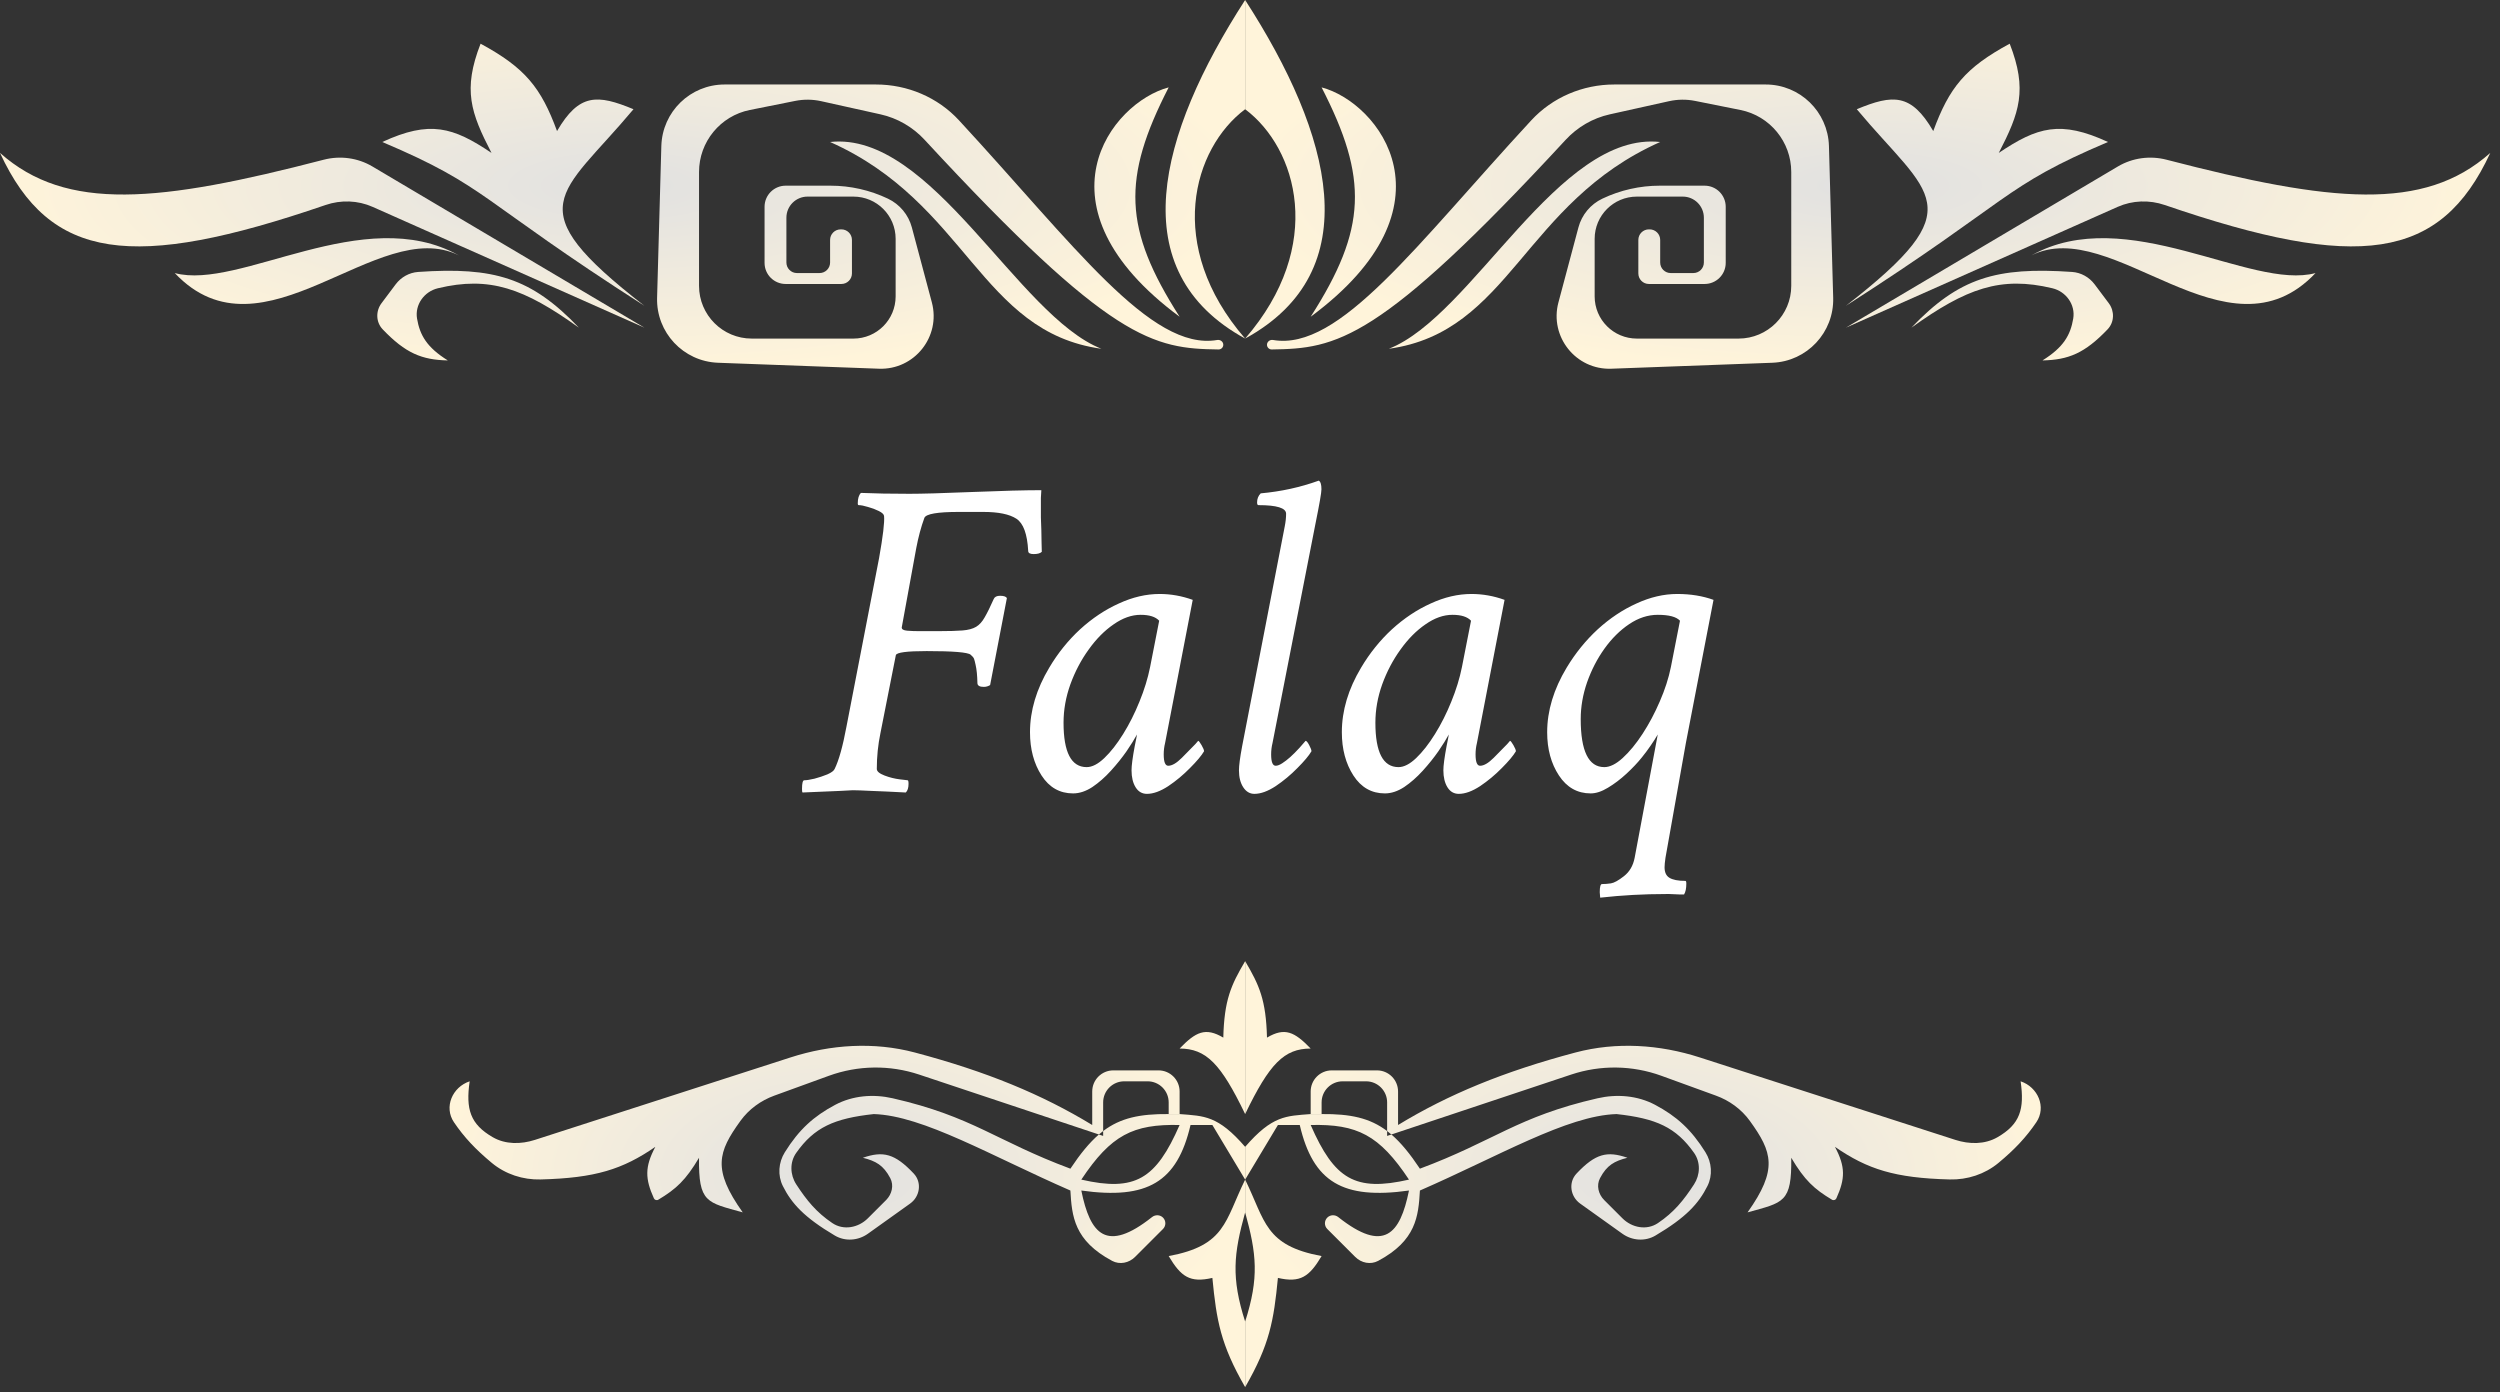 <svg width="237" height="132" viewBox="0 0 237 132" fill="none" xmlns="http://www.w3.org/2000/svg">
<rect x="0" y="0" width="237" height="132" fill="#333333" stroke="none"/>
<path d="M50.713 108.06C49.389 108.487 47.922 108.504 46.717 107.809C44.58 106.575 44.142 105.154 44.524 102.508V102.508C42.88 103.056 42.063 104.953 43.034 106.388C43.998 107.812 45.094 108.974 46.627 110.246C47.918 111.316 49.57 111.855 51.246 111.812C56.441 111.679 59.035 110.851 62.126 108.72C61.105 110.641 61.162 111.76 61.989 113.6C62.061 113.76 62.257 113.822 62.408 113.731C64.083 112.73 65.004 111.892 66.268 109.756C66.216 114.032 66.985 113.977 70.41 114.933C67.52 110.86 68.053 109.221 70.198 106.254C70.996 105.151 72.126 104.331 73.406 103.866L78.578 101.985C81.335 100.982 84.349 100.942 87.132 101.869L104.174 107.55C104.308 107.435 104.443 107.326 104.579 107.223V104.508C104.579 103.403 105.474 102.508 106.579 102.508H108.791C109.896 102.508 110.791 103.403 110.791 104.508V105.614H111.827V103.472C111.827 102.368 110.931 101.472 109.827 101.472H105.543C104.439 101.472 103.543 102.368 103.543 103.472V106.65C98.774 103.748 93.533 101.584 86.726 99.777C82.846 98.747 78.754 99.014 74.933 100.247L50.713 108.06Z" fill="url(#paint0_radial_692_2202)"/>
<path fill-rule="evenodd" clip-rule="evenodd" d="M118.04 111.827V108.721C115.458 105.74 114.164 105.799 111.827 105.614H110.791C108.063 105.589 106.223 105.979 104.579 107.223V107.685L104.174 107.55C103.27 108.327 102.41 109.382 101.473 110.791C94.423 108.167 92.242 105.859 84.631 104.117C82.793 103.696 80.838 103.854 79.174 104.739C77.141 105.82 75.748 107.075 74.401 109.235C73.798 110.201 73.705 111.42 74.215 112.438C75.05 114.107 76.25 115.417 79.138 117.128C80.119 117.709 81.351 117.62 82.279 116.957L86.28 114.099C87.219 113.429 87.413 112.09 86.622 111.251C84.831 109.354 83.723 109.09 81.799 109.756C83.025 110.067 83.748 110.456 84.397 111.688C84.76 112.378 84.552 113.216 84.001 113.767L82.276 115.492C81.371 116.397 79.967 116.664 78.906 115.948C77.392 114.927 76.479 113.802 75.488 112.283C74.894 111.372 74.854 110.185 75.48 109.296C77.189 106.871 79.077 106.022 82.835 105.614C87.514 105.758 93.974 109.592 101.473 112.862C101.611 115.305 101.827 117.608 105.431 119.531C106.15 119.915 107.027 119.733 107.604 119.156L110.252 116.508C110.55 116.21 110.55 115.727 110.252 115.429V115.429C109.972 115.149 109.522 115.134 109.211 115.381C104.883 118.812 103.35 117.017 102.508 112.862C108.785 113.743 111.601 112.063 112.862 106.65H114.933L118.04 111.827ZM102.508 111.827C105.324 107.593 107.417 106.549 111.827 106.65C109.582 111.782 107.624 113.001 102.508 111.827Z" fill="url(#paint1_radial_692_2202)"/>
<path d="M118.04 114.933V111.827C116.112 115.763 116.189 118.074 110.791 119.075C111.96 121.038 112.806 121.636 114.933 121.146C115.325 125.201 115.718 127.472 118.04 131.5V125.287C116.703 121.107 116.953 118.865 118.04 114.933Z" fill="url(#paint2_radial_692_2202)"/>
<path d="M115.969 98.366C116.06 94.792 116.696 93.394 118.04 91.118V105.614C115.723 100.811 114.342 99.414 111.827 99.401C113.365 97.812 114.277 97.364 115.969 98.366Z" fill="url(#paint3_radial_692_2202)"/>
<path d="M185.366 108.06C186.69 108.487 188.157 108.504 189.362 107.809C191.499 106.575 191.937 105.154 191.555 102.508V102.508C193.199 103.056 194.016 104.953 193.045 106.388C192.081 107.812 190.985 108.974 189.452 110.246C188.161 111.316 186.509 111.855 184.833 111.812C179.638 111.679 177.044 110.851 173.953 108.72C174.974 110.641 174.917 111.76 174.09 113.6C174.018 113.76 173.822 113.822 173.671 113.731C171.996 112.73 171.075 111.892 169.811 109.756C169.863 114.032 169.094 113.977 165.669 114.933C168.559 110.86 168.026 109.221 165.881 106.254C165.083 105.151 163.953 104.331 162.673 103.866L157.501 101.985C154.744 100.982 151.73 100.942 148.947 101.869L131.905 107.55C131.771 107.435 131.636 107.326 131.5 107.223V104.508C131.5 103.403 130.605 102.508 129.5 102.508H127.288C126.183 102.508 125.288 103.403 125.288 104.508V105.614H124.252V103.472C124.252 102.368 125.148 101.472 126.252 101.472H130.536C131.64 101.472 132.536 102.368 132.536 103.472V106.65C137.305 103.748 142.547 101.584 149.353 99.777C153.233 98.747 157.325 99.014 161.146 100.247L185.366 108.06Z" fill="url(#paint4_radial_692_2202)"/>
<path fill-rule="evenodd" clip-rule="evenodd" d="M118.04 111.827V108.721C120.621 105.74 121.915 105.799 124.252 105.614H125.288C128.016 105.589 129.856 105.979 131.5 107.223V107.685L131.905 107.55C132.809 108.327 133.669 109.382 134.607 110.791C141.656 108.167 143.837 105.859 151.448 104.117C153.286 103.696 155.241 103.854 156.905 104.739C158.938 105.82 160.331 107.075 161.678 109.235C162.281 110.201 162.374 111.42 161.864 112.438C161.029 114.107 159.829 115.417 156.941 117.128C155.96 117.709 154.728 117.62 153.8 116.957L149.799 114.099C148.86 113.429 148.666 112.09 149.457 111.251C151.248 109.354 152.356 109.09 154.28 109.756C153.054 110.067 152.331 110.456 151.683 111.688C151.319 112.378 151.527 113.216 152.079 113.767L153.803 115.492C154.708 116.397 156.112 116.664 157.173 115.948C158.687 114.927 159.601 113.802 160.591 112.283C161.185 111.372 161.225 110.185 160.599 109.296C158.891 106.871 157.002 106.022 153.244 105.614C148.565 105.758 142.105 109.592 134.607 112.862C134.468 115.305 134.252 117.608 130.648 119.531C129.929 119.915 129.052 119.733 128.475 119.156L125.827 116.508C125.529 116.21 125.529 115.727 125.827 115.429V115.429C126.107 115.149 126.557 115.134 126.868 115.381C131.196 118.812 132.729 117.017 133.571 112.862C127.294 113.743 124.479 112.063 123.217 106.65H121.146L118.04 111.827ZM133.571 111.827C130.755 107.593 128.662 106.549 124.252 106.65C126.497 111.782 128.455 113.001 133.571 111.827Z" fill="url(#paint5_radial_692_2202)"/>
<path d="M118.04 114.933V111.827C119.967 115.763 119.89 118.074 125.288 119.075C124.119 121.038 123.273 121.636 121.146 121.146C120.755 125.201 120.362 127.472 118.04 131.5V125.287C119.376 121.107 119.126 118.865 118.04 114.933Z" fill="url(#paint6_radial_692_2202)"/>
<path d="M120.11 98.366C120.019 94.792 119.383 93.394 118.04 91.118V105.614C120.356 100.811 121.737 99.414 124.252 99.401C122.714 97.812 121.802 97.364 120.11 98.366Z" fill="url(#paint7_radial_692_2202)"/>
<path d="M80.844 74.914C80.844 74.914 80.443 74.936 79.641 74.978C78.853 75.007 77.664 75.057 76.074 75.129C76.046 75.1 76.031 74.986 76.031 74.785C76.031 74.241 76.103 73.969 76.246 73.969C76.461 73.969 76.783 73.919 77.213 73.818C77.643 73.704 78.051 73.568 78.438 73.41C78.824 73.238 79.053 73.066 79.125 72.894C79.526 72.078 79.898 70.746 80.242 68.898L83.336 52.914C83.708 50.823 83.866 49.491 83.809 48.918C83.794 48.76 83.63 48.603 83.314 48.445C82.999 48.288 82.656 48.159 82.283 48.059C81.911 47.944 81.617 47.887 81.402 47.887C81.345 47.887 81.316 47.829 81.316 47.715C81.316 47.257 81.417 46.927 81.617 46.727C82.276 46.755 82.985 46.777 83.744 46.791C84.518 46.805 85.341 46.812 86.215 46.812C86.788 46.812 87.568 46.798 88.557 46.77C89.559 46.741 90.769 46.698 92.188 46.641C93.606 46.583 94.859 46.54 95.947 46.512C97.036 46.483 97.96 46.469 98.719 46.469C98.704 46.669 98.69 46.913 98.676 47.199C98.676 47.471 98.676 47.786 98.676 48.145C98.676 48.388 98.676 48.689 98.676 49.047C98.69 49.391 98.704 49.792 98.719 50.25C98.733 50.708 98.74 51.109 98.74 51.453C98.755 51.797 98.762 52.083 98.762 52.312C98.618 52.456 98.361 52.527 97.988 52.527C97.644 52.527 97.473 52.427 97.473 52.227C97.387 50.622 97.014 49.605 96.356 49.176C95.697 48.746 94.651 48.531 93.219 48.531H90.898C88.879 48.531 87.79 48.717 87.633 49.09C87.318 49.949 87.06 50.909 86.859 51.969L85.484 59.488C85.484 59.66 85.656 59.76 86 59.789C86.344 59.818 86.702 59.832 87.074 59.832H89.008C89.953 59.832 90.698 59.81 91.242 59.768C91.787 59.725 92.216 59.61 92.531 59.424C92.846 59.238 93.118 58.937 93.348 58.522C93.591 58.106 93.878 57.526 94.207 56.781C94.293 56.581 94.493 56.48 94.809 56.48C95.152 56.48 95.367 56.552 95.453 56.695L93.863 64.945C93.677 65.06 93.477 65.117 93.262 65.117C92.875 65.117 92.674 65.003 92.66 64.773C92.646 64.043 92.588 63.463 92.488 63.033C92.431 62.761 92.381 62.568 92.338 62.453C92.295 62.339 92.188 62.21 92.016 62.066C91.743 61.837 90.354 61.723 87.848 61.723C85.971 61.723 84.997 61.852 84.926 62.109L83.465 69.5C83.236 70.603 83.121 71.734 83.121 72.894C83.121 73.124 83.365 73.331 83.852 73.518C84.338 73.704 84.826 73.826 85.312 73.883L86.043 73.969C86.1 73.969 86.129 74.083 86.129 74.312C86.129 74.685 86.043 74.957 85.871 75.129C84.539 75.057 83.451 75.007 82.606 74.978C81.775 74.936 81.188 74.914 80.844 74.914ZM109.934 56.309C110.993 56.309 112.039 56.495 113.07 56.867L110.449 70.445C110.363 70.789 110.32 71.147 110.32 71.519C110.32 72.236 110.464 72.594 110.75 72.594C111.108 72.594 111.538 72.343 112.039 71.842C112.54 71.326 112.97 70.889 113.328 70.531L113.586 70.231C113.643 70.231 113.751 70.367 113.908 70.639C114.066 70.911 114.145 71.104 114.145 71.219C113.901 71.634 113.457 72.164 112.812 72.809C112.182 73.453 111.495 74.026 110.75 74.527C110.005 75.014 109.332 75.258 108.73 75.258C108.272 75.258 107.914 75.05 107.656 74.635C107.398 74.219 107.27 73.682 107.27 73.023C107.27 72.579 107.37 71.82 107.57 70.746L107.721 69.994C107.764 69.794 107.785 69.672 107.785 69.629C107.556 70.059 107.227 70.588 106.797 71.219C106.367 71.835 105.873 72.451 105.314 73.066C104.756 73.682 104.169 74.198 103.553 74.613C102.937 75.014 102.328 75.215 101.727 75.215C100.466 75.215 99.471 74.649 98.74 73.518C98.01 72.386 97.644 71.018 97.644 69.414C97.644 67.366 98.253 65.325 99.471 63.291C100.287 61.916 101.261 60.706 102.393 59.66C103.538 58.615 104.763 57.798 106.066 57.211C107.37 56.609 108.659 56.309 109.934 56.309ZM108.129 58.285C107.284 58.285 106.432 58.586 105.572 59.188C104.713 59.775 103.925 60.57 103.209 61.572C102.493 62.56 101.913 63.663 101.469 64.881C101.039 66.084 100.824 67.294 100.824 68.512C100.824 71.319 101.555 72.723 103.016 72.723C103.531 72.723 104.09 72.436 104.691 71.863C105.293 71.29 105.887 70.531 106.475 69.586C107.062 68.641 107.577 67.617 108.021 66.514C108.48 65.397 108.816 64.301 109.031 63.227L109.891 58.844C109.547 58.471 108.96 58.285 108.129 58.285ZM117.754 70.746L121.793 49.906C121.879 49.477 121.922 49.075 121.922 48.703C121.922 48.159 121.048 47.887 119.301 47.887C119.215 47.887 119.172 47.801 119.172 47.629C119.172 47.285 119.286 46.999 119.516 46.77C121.435 46.598 123.268 46.197 125.016 45.566C125.188 45.652 125.273 45.925 125.273 46.383C125.273 46.698 125.087 47.772 124.715 49.605L120.633 70.445C120.547 70.789 120.504 71.147 120.504 71.519C120.504 72.236 120.647 72.594 120.934 72.594C121.105 72.594 121.313 72.515 121.557 72.357C121.8 72.2 122.051 72.007 122.309 71.777C122.566 71.548 122.86 71.255 123.189 70.897C123.519 70.524 123.712 70.302 123.77 70.231C123.855 70.231 123.97 70.367 124.113 70.639C124.257 70.911 124.328 71.104 124.328 71.219C124.085 71.634 123.641 72.164 122.996 72.809C122.366 73.453 121.678 74.026 120.934 74.527C120.189 75.014 119.516 75.258 118.914 75.258C118.484 75.258 118.133 75.05 117.861 74.635C117.589 74.219 117.453 73.682 117.453 73.023C117.453 72.579 117.553 71.82 117.754 70.746ZM139.496 56.309C140.556 56.309 141.602 56.495 142.633 56.867L140.012 70.445C139.926 70.789 139.883 71.147 139.883 71.519C139.883 72.236 140.026 72.594 140.312 72.594C140.671 72.594 141.1 72.343 141.602 71.842C142.103 71.326 142.533 70.889 142.891 70.531L143.148 70.231C143.206 70.231 143.313 70.367 143.471 70.639C143.628 70.911 143.707 71.104 143.707 71.219C143.464 71.634 143.02 72.164 142.375 72.809C141.745 73.453 141.057 74.026 140.312 74.527C139.568 75.014 138.895 75.258 138.293 75.258C137.835 75.258 137.477 75.05 137.219 74.635C136.961 74.219 136.832 73.682 136.832 73.023C136.832 72.579 136.932 71.82 137.133 70.746L137.283 69.994C137.326 69.794 137.348 69.672 137.348 69.629C137.118 70.059 136.789 70.588 136.359 71.219C135.93 71.835 135.436 72.451 134.877 73.066C134.318 73.682 133.731 74.198 133.115 74.613C132.499 75.014 131.891 75.215 131.289 75.215C130.029 75.215 129.033 74.649 128.303 73.518C127.572 72.386 127.207 71.018 127.207 69.414C127.207 67.366 127.816 65.325 129.033 63.291C129.85 61.916 130.824 60.706 131.955 59.66C133.101 58.615 134.326 57.798 135.629 57.211C136.932 56.609 138.221 56.309 139.496 56.309ZM137.691 58.285C136.846 58.285 135.994 58.586 135.135 59.188C134.275 59.775 133.488 60.57 132.771 61.572C132.055 62.56 131.475 63.663 131.031 64.881C130.602 66.084 130.387 67.294 130.387 68.512C130.387 71.319 131.117 72.723 132.578 72.723C133.094 72.723 133.652 72.436 134.254 71.863C134.855 71.29 135.45 70.531 136.037 69.586C136.624 68.641 137.14 67.617 137.584 66.514C138.042 65.397 138.379 64.301 138.594 63.227L139.453 58.844C139.109 58.471 138.522 58.285 137.691 58.285ZM159.004 56.309C160.264 56.309 161.41 56.495 162.441 56.867L159.82 70.445L157.887 81.316C157.829 81.717 157.801 82.018 157.801 82.219C157.801 82.691 157.951 83.021 158.252 83.207C158.567 83.408 159.076 83.508 159.777 83.508C159.835 83.508 159.863 83.594 159.863 83.766C159.863 84.224 159.792 84.568 159.648 84.797C159.548 84.797 159.426 84.797 159.283 84.797C159.14 84.797 158.968 84.79 158.768 84.775C158.581 84.761 158.417 84.754 158.273 84.754C158.13 84.754 158.016 84.754 157.93 84.754C155.839 84.754 153.762 84.868 151.699 85.098C151.699 85.026 151.692 84.947 151.678 84.861C151.663 84.775 151.656 84.682 151.656 84.582C151.656 84.066 151.728 83.809 151.871 83.809C152.129 83.809 152.408 83.787 152.709 83.744C153.01 83.701 153.425 83.472 153.955 83.057C154.485 82.641 154.822 82.061 154.965 81.316L157.156 69.629C156.956 69.973 156.727 70.331 156.469 70.703C156.225 71.061 155.953 71.426 155.652 71.799C155.251 72.3 154.764 72.816 154.191 73.346C153.618 73.876 153.031 74.32 152.43 74.678C151.842 75.036 151.298 75.215 150.797 75.215C149.536 75.215 148.534 74.649 147.789 73.518C147.044 72.386 146.672 71.018 146.672 69.414C146.672 67.38 147.288 65.339 148.52 63.291C149.35 61.916 150.331 60.706 151.463 59.66C152.609 58.615 153.833 57.798 155.137 57.211C156.44 56.609 157.729 56.309 159.004 56.309ZM157.156 58.285C156.225 58.285 155.323 58.579 154.449 59.166C153.576 59.753 152.795 60.527 152.107 61.486C151.42 62.446 150.868 63.513 150.453 64.688C150.052 65.848 149.852 67.008 149.852 68.168C149.852 71.204 150.596 72.723 152.086 72.723C152.616 72.723 153.196 72.436 153.826 71.863C154.471 71.276 155.101 70.51 155.717 69.564C156.333 68.619 156.877 67.595 157.35 66.492C157.837 65.375 158.188 64.287 158.402 63.227L159.262 58.844C158.918 58.471 158.216 58.285 157.156 58.285Z" fill="white"/>
<path d="M0 14.496C6.3 20.098 15.079 19.198 30.687 15.142C32.25 14.736 33.917 14.96 35.306 15.783L61.09 31.063L35.33 19.614C33.92 18.987 32.318 18.935 30.859 19.436C12.55 25.716 4.737 24.728 0 14.496Z" fill="url(#paint8_radial_692_2202)"/>
<path d="M16.567 25.886C22.709 27.549 34.486 19.175 43.503 24.213C35.799 20.345 24.927 34.738 16.567 25.886Z" fill="url(#paint9_radial_692_2202)"/>
<path d="M42.453 34.169C40.475 32.938 39.804 31.791 39.536 30.205C39.314 28.887 40.214 27.637 41.514 27.326C46.406 26.155 49.66 27.317 54.878 31.063C50.376 26.336 46.825 25.284 39.647 25.78C38.797 25.839 38.019 26.275 37.508 26.956L36.167 28.745C35.605 29.494 35.631 30.543 36.278 31.221C38.443 33.484 39.98 34.116 42.453 34.169Z" fill="url(#paint10_radial_692_2202)"/>
<path d="M61.09 28.992C48.873 19.507 53.131 18.638 60.055 10.354C56.629 8.932 54.894 8.839 52.807 12.425C51.288 8.294 49.778 6.427 45.559 4.142C43.852 8.52 44.632 10.699 46.594 14.496C42.938 12.035 40.747 11.382 36.24 13.461C46.305 17.727 45.293 18.875 61.09 28.992Z" fill="url(#paint11_radial_692_2202)"/>
<path d="M78.693 22.744C78.693 22.192 79.141 21.744 79.693 21.744H79.764C80.316 21.744 80.764 22.192 80.764 22.744V25.921C80.764 26.474 80.316 26.921 79.764 26.921H74.48C73.376 26.921 72.48 26.026 72.48 24.921V19.602C72.48 18.498 73.376 17.602 74.48 17.602H78.728C80.614 17.602 82.475 18.023 84.178 18.834V18.834C85.296 19.366 86.125 20.363 86.444 21.56L88.34 28.669C89.206 31.918 86.684 35.079 83.324 34.954L68.068 34.389C64.778 34.267 62.2 31.517 62.292 28.226L62.695 13.843C62.786 10.595 65.444 8.01 68.692 8.01H83.039C86.023 8.01 88.89 9.217 90.915 11.409C101.807 23.194 109.097 33.322 115.395 32.23C115.685 32.18 115.968 32.392 115.968 32.686V32.686C115.968 32.932 115.766 33.132 115.519 33.129C109.37 33.045 105.37 32.431 87.653 13.254C86.537 12.046 85.079 11.198 83.474 10.841L77.858 9.594C77.043 9.412 76.199 9.403 75.38 9.567L71.091 10.425C68.287 10.986 66.268 13.448 66.268 16.309V27.098C66.268 29.86 68.506 32.098 71.268 32.098H80.906C83.115 32.098 84.906 30.308 84.906 28.098V22.638C84.906 20.429 83.115 18.638 80.906 18.638H76.551C75.447 18.638 74.551 19.533 74.551 20.638V24.886C74.551 25.438 74.999 25.886 75.551 25.886H77.693C78.245 25.886 78.693 25.438 78.693 24.886V22.744Z" fill="url(#paint12_radial_692_2202)"/>
<path d="M104.412 33.063C96.474 29.951 88.324 12.407 78.693 13.461C91.666 19.233 92.918 31.479 104.412 33.063Z" fill="url(#paint13_radial_692_2202)"/>
<path d="M111.827 30.028C106.485 21.683 106.361 16.914 110.791 8.283C105.363 9.714 97.626 19.511 111.827 30.028Z" fill="url(#paint14_radial_692_2202)"/>
<path d="M118.039 10.354C113.102 14.055 110.405 23.279 118.039 32.098C106.33 25.689 109.793 12.771 118.039 0V10.354Z" fill="url(#paint15_radial_692_2202)"/>
<path d="M236.079 14.496C229.778 20.098 221 19.198 205.392 15.142C203.829 14.736 202.162 14.96 200.773 15.783L174.988 31.063L200.748 19.614C202.158 18.987 203.76 18.935 205.22 19.436C223.529 25.716 231.342 24.728 236.079 14.496Z" fill="url(#paint16_radial_692_2202)"/>
<path d="M219.512 25.886C213.369 27.549 201.593 19.175 192.576 24.213C200.279 20.345 211.151 34.738 219.512 25.886Z" fill="url(#paint17_radial_692_2202)"/>
<path d="M193.626 34.169C195.604 32.938 196.275 31.791 196.542 30.205C196.765 28.887 195.865 27.637 194.565 27.326C189.672 26.155 186.419 27.317 181.201 31.063C185.703 26.336 189.254 25.284 196.432 25.78C197.281 25.839 198.06 26.275 198.571 26.956L199.912 28.745C200.474 29.494 200.448 30.543 199.8 31.221C197.636 33.484 196.099 34.116 193.626 34.169Z" fill="url(#paint18_radial_692_2202)"/>
<path d="M174.988 28.992C187.206 19.507 182.948 18.638 176.024 10.354C179.45 8.932 181.185 8.839 183.272 12.425C184.791 8.294 186.3 6.427 190.52 4.142C192.226 8.52 191.446 10.699 189.484 14.496C193.141 12.035 195.331 11.382 199.838 13.461C189.774 17.727 190.786 18.875 174.988 28.992Z" fill="url(#paint19_radial_692_2202)"/>
<path d="M157.386 22.744C157.386 22.192 156.938 21.744 156.386 21.744H156.315C155.763 21.744 155.315 22.192 155.315 22.744V25.921C155.315 26.474 155.763 26.921 156.315 26.921H161.598C162.703 26.921 163.598 26.026 163.598 24.921V19.602C163.598 18.498 162.703 17.602 161.598 17.602H157.351C155.465 17.602 153.603 18.023 151.901 18.834V18.834C150.782 19.366 149.954 20.363 149.635 21.56L147.739 28.669C146.872 31.918 149.395 35.079 152.755 34.954L168.011 34.389C171.301 34.267 173.878 31.517 173.786 28.226L173.384 13.843C173.293 10.595 170.635 8.01 167.386 8.01H153.04C150.056 8.01 147.189 9.217 145.164 11.409C134.272 23.194 126.982 33.322 120.683 32.23C120.393 32.18 120.11 32.392 120.11 32.686V32.686C120.11 32.932 120.313 33.132 120.559 33.129C126.708 33.045 130.709 32.431 148.426 13.254C149.542 12.046 150.999 11.198 152.605 10.841L158.22 9.594C159.035 9.412 159.88 9.403 160.698 9.567L164.988 10.425C167.792 10.986 169.811 13.448 169.811 16.309V27.098C169.811 29.86 167.572 32.098 164.811 32.098H155.173C152.964 32.098 151.173 30.308 151.173 28.098V22.638C151.173 20.429 152.964 18.638 155.173 18.638H159.527C160.632 18.638 161.527 19.533 161.527 20.638V24.886C161.527 25.438 161.08 25.886 160.527 25.886H158.386C157.833 25.886 157.386 25.438 157.386 24.886V22.744Z" fill="url(#paint20_radial_692_2202)"/>
<path d="M131.666 33.063C139.604 29.951 147.754 12.407 157.386 13.461C144.412 19.233 143.16 31.479 131.666 33.063Z" fill="url(#paint21_radial_692_2202)"/>
<path d="M124.252 30.028C129.594 21.683 129.718 16.914 125.287 8.283C130.716 9.714 138.453 19.511 124.252 30.028Z" fill="url(#paint22_radial_692_2202)"/>
<path d="M118.039 10.354C122.976 14.055 125.673 23.279 118.039 32.098C129.749 25.689 126.286 12.771 118.039 0V10.354Z" fill="url(#paint23_radial_692_2202)"/>
<defs>
<radialGradient id="paint0_radial_692_2202" cx="0" cy="0" r="1" gradientUnits="userSpaceOnUse" gradientTransform="translate(79.728 111.309) scale(38.311 20.191)">
<stop stop-color="#E1E1E1"/>
<stop offset="1" stop-color="#FFF4DA"/>
</radialGradient>
<radialGradient id="paint1_radial_692_2202" cx="0" cy="0" r="1" gradientUnits="userSpaceOnUse" gradientTransform="translate(79.728 111.309) scale(38.311 20.191)">
<stop stop-color="#E1E1E1"/>
<stop offset="1" stop-color="#FFF4DA"/>
</radialGradient>
<radialGradient id="paint2_radial_692_2202" cx="0" cy="0" r="1" gradientUnits="userSpaceOnUse" gradientTransform="translate(79.728 111.309) scale(38.311 20.191)">
<stop stop-color="#E1E1E1"/>
<stop offset="1" stop-color="#FFF4DA"/>
</radialGradient>
<radialGradient id="paint3_radial_692_2202" cx="0" cy="0" r="1" gradientUnits="userSpaceOnUse" gradientTransform="translate(79.728 111.309) scale(38.311 20.191)">
<stop stop-color="#E1E1E1"/>
<stop offset="1" stop-color="#FFF4DA"/>
</radialGradient>
<radialGradient id="paint4_radial_692_2202" cx="0" cy="0" r="1" gradientUnits="userSpaceOnUse" gradientTransform="translate(156.351 111.309) rotate(180) scale(38.311 20.191)">
<stop stop-color="#E1E1E1"/>
<stop offset="1" stop-color="#FFF4DA"/>
</radialGradient>
<radialGradient id="paint5_radial_692_2202" cx="0" cy="0" r="1" gradientUnits="userSpaceOnUse" gradientTransform="translate(156.351 111.309) rotate(180) scale(38.311 20.191)">
<stop stop-color="#E1E1E1"/>
<stop offset="1" stop-color="#FFF4DA"/>
</radialGradient>
<radialGradient id="paint6_radial_692_2202" cx="0" cy="0" r="1" gradientUnits="userSpaceOnUse" gradientTransform="translate(156.351 111.309) rotate(180) scale(38.311 20.191)">
<stop stop-color="#E1E1E1"/>
<stop offset="1" stop-color="#FFF4DA"/>
</radialGradient>
<radialGradient id="paint7_radial_692_2202" cx="0" cy="0" r="1" gradientUnits="userSpaceOnUse" gradientTransform="translate(156.351 111.309) rotate(180) scale(38.311 20.191)">
<stop stop-color="#E1E1E1"/>
<stop offset="1" stop-color="#FFF4DA"/>
</radialGradient>
<radialGradient id="paint8_radial_692_2202" cx="0" cy="0" r="1" gradientUnits="userSpaceOnUse" gradientTransform="translate(59.02 17.602) scale(59.02 17.602)">
<stop stop-color="#E1E1E1"/>
<stop offset="1" stop-color="#FFF4DA"/>
</radialGradient>
<radialGradient id="paint9_radial_692_2202" cx="0" cy="0" r="1" gradientUnits="userSpaceOnUse" gradientTransform="translate(59.02 17.602) scale(59.02 17.602)">
<stop stop-color="#E1E1E1"/>
<stop offset="1" stop-color="#FFF4DA"/>
</radialGradient>
<radialGradient id="paint10_radial_692_2202" cx="0" cy="0" r="1" gradientUnits="userSpaceOnUse" gradientTransform="translate(59.02 17.602) scale(59.02 17.602)">
<stop stop-color="#E1E1E1"/>
<stop offset="1" stop-color="#FFF4DA"/>
</radialGradient>
<radialGradient id="paint11_radial_692_2202" cx="0" cy="0" r="1" gradientUnits="userSpaceOnUse" gradientTransform="translate(59.02 17.602) scale(59.02 17.602)">
<stop stop-color="#E1E1E1"/>
<stop offset="1" stop-color="#FFF4DA"/>
</radialGradient>
<radialGradient id="paint12_radial_692_2202" cx="0" cy="0" r="1" gradientUnits="userSpaceOnUse" gradientTransform="translate(59.02 17.602) scale(59.02 17.602)">
<stop stop-color="#E1E1E1"/>
<stop offset="1" stop-color="#FFF4DA"/>
</radialGradient>
<radialGradient id="paint13_radial_692_2202" cx="0" cy="0" r="1" gradientUnits="userSpaceOnUse" gradientTransform="translate(59.02 17.602) scale(59.02 17.602)">
<stop stop-color="#E1E1E1"/>
<stop offset="1" stop-color="#FFF4DA"/>
</radialGradient>
<radialGradient id="paint14_radial_692_2202" cx="0" cy="0" r="1" gradientUnits="userSpaceOnUse" gradientTransform="translate(59.02 17.602) scale(59.02 17.602)">
<stop stop-color="#E1E1E1"/>
<stop offset="1" stop-color="#FFF4DA"/>
</radialGradient>
<radialGradient id="paint15_radial_692_2202" cx="0" cy="0" r="1" gradientUnits="userSpaceOnUse" gradientTransform="translate(59.02 17.602) scale(59.02 17.602)">
<stop stop-color="#E1E1E1"/>
<stop offset="1" stop-color="#FFF4DA"/>
</radialGradient>
<radialGradient id="paint16_radial_692_2202" cx="0" cy="0" r="1" gradientUnits="userSpaceOnUse" gradientTransform="translate(177.059 17.602) rotate(180) scale(59.02 17.602)">
<stop stop-color="#E1E1E1"/>
<stop offset="1" stop-color="#FFF4DA"/>
</radialGradient>
<radialGradient id="paint17_radial_692_2202" cx="0" cy="0" r="1" gradientUnits="userSpaceOnUse" gradientTransform="translate(177.059 17.602) rotate(180) scale(59.02 17.602)">
<stop stop-color="#E1E1E1"/>
<stop offset="1" stop-color="#FFF4DA"/>
</radialGradient>
<radialGradient id="paint18_radial_692_2202" cx="0" cy="0" r="1" gradientUnits="userSpaceOnUse" gradientTransform="translate(177.059 17.602) rotate(180) scale(59.02 17.602)">
<stop stop-color="#E1E1E1"/>
<stop offset="1" stop-color="#FFF4DA"/>
</radialGradient>
<radialGradient id="paint19_radial_692_2202" cx="0" cy="0" r="1" gradientUnits="userSpaceOnUse" gradientTransform="translate(177.059 17.602) rotate(180) scale(59.02 17.602)">
<stop stop-color="#E1E1E1"/>
<stop offset="1" stop-color="#FFF4DA"/>
</radialGradient>
<radialGradient id="paint20_radial_692_2202" cx="0" cy="0" r="1" gradientUnits="userSpaceOnUse" gradientTransform="translate(177.059 17.602) rotate(180) scale(59.02 17.602)">
<stop stop-color="#E1E1E1"/>
<stop offset="1" stop-color="#FFF4DA"/>
</radialGradient>
<radialGradient id="paint21_radial_692_2202" cx="0" cy="0" r="1" gradientUnits="userSpaceOnUse" gradientTransform="translate(177.059 17.602) rotate(180) scale(59.02 17.602)">
<stop stop-color="#E1E1E1"/>
<stop offset="1" stop-color="#FFF4DA"/>
</radialGradient>
<radialGradient id="paint22_radial_692_2202" cx="0" cy="0" r="1" gradientUnits="userSpaceOnUse" gradientTransform="translate(177.059 17.602) rotate(180) scale(59.02 17.602)">
<stop stop-color="#E1E1E1"/>
<stop offset="1" stop-color="#FFF4DA"/>
</radialGradient>
<radialGradient id="paint23_radial_692_2202" cx="0" cy="0" r="1" gradientUnits="userSpaceOnUse" gradientTransform="translate(177.059 17.602) rotate(180) scale(59.02 17.602)">
<stop stop-color="#E1E1E1"/>
<stop offset="1" stop-color="#FFF4DA"/>
</radialGradient>
</defs>
</svg>
